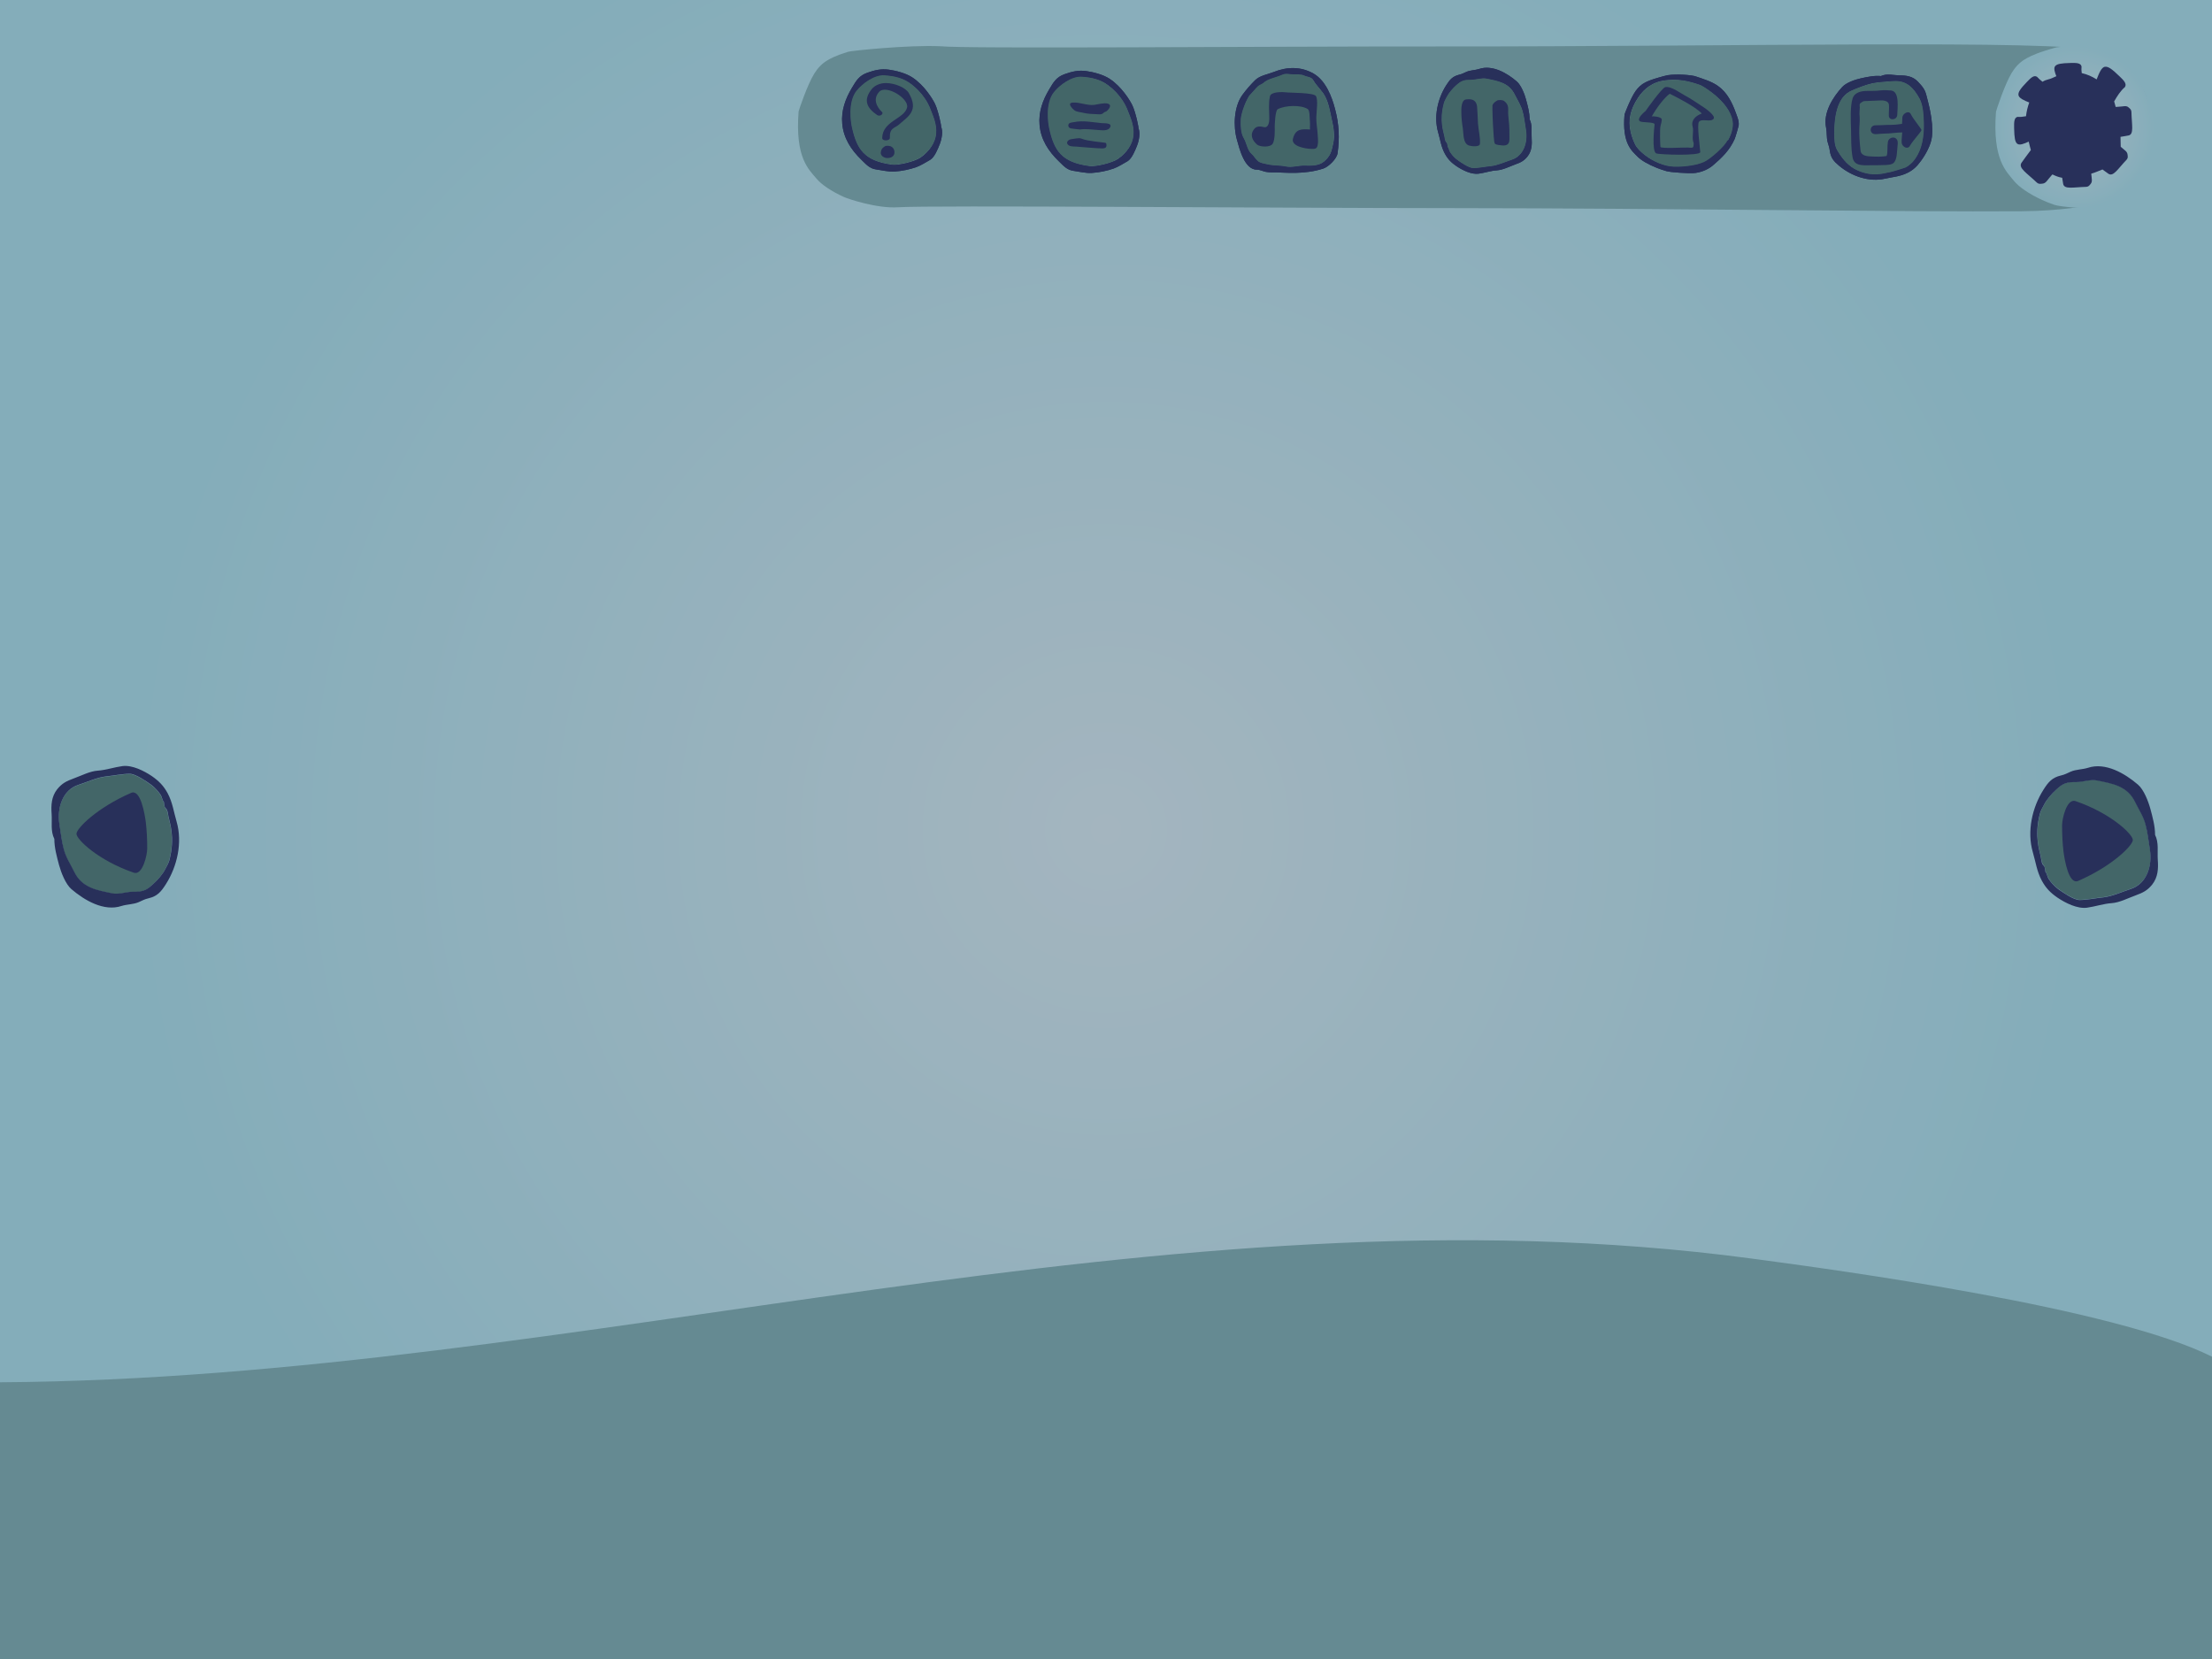 <?xml version="1.0" encoding="utf-8"?>
<!-- Generator: Adobe Illustrator 18.0.0, SVG Export Plug-In . SVG Version: 6.00 Build 0)  -->
<!DOCTYPE svg PUBLIC "-//W3C//DTD SVG 1.1//EN" "http://www.w3.org/Graphics/SVG/1.1/DTD/svg11.dtd">
<svg version="1.1" xmlns="http://www.w3.org/2000/svg" xmlns:xlink="http://www.w3.org/1999/xlink" x="0px" y="0px"
	 viewBox="0 0 2048 1536" enable-background="new 0 0 2048 1536" xml:space="preserve">
<g id="Layer_2">
	<radialGradient id="SVGID_1_" cx="1024" cy="768" r="905.097" gradientUnits="userSpaceOnUse">
		<stop  offset="0" style="stop-color:#A4B5BF"/>
		<stop  offset="1" style="stop-color:#84ADBA"/>
	</radialGradient>
	<rect fill="url(#SVGID_1_)" width="2048" height="1536"/>
</g>
<g id="Layer_4">
	<path fill="#658A92" d="M2048,1256.1c-90.5-45.4-343.2-79.8-426.6-90.9C1078.6,1092.7,537.5,1276.4,0,1279.8V1536h2048V1256.1z"/>
</g>
<g id="Layer_3">
</g>
<g id="Layer_1">
	<path fill="#658A92" d="M1990.1,100.4c-2.8-14.5-10.9-29.5-22.8-39.3c-8.4-6.9-19-11-28.4-14.1c-32.2-10.5-334.6-3.8-602.1-4
		c-176.7-0.1-443.1,2.3-466.3-0.2c-30.1-1.3-82.4,4.2-85.2,5.1c-12.3,3.8-17,6.6-19.3,8c-4.9,2.8-9.1,7.3-12.2,12.4
		c-6.4,10.4-14.3,33.9-14.4,34.9c-3.4,43.2,9.6,53.8,16.5,62.1c4.5,5.5,13.8,11.8,25.5,17.1c3.7,1.7,30.5,10.8,50.1,9.5
		c30.8-2,339.5,0.7,515.7,0.8c194.7,0.1,417.9,3.7,524.4,2.9c38-0.3,62.6-5.5,63.7-5.6c8.3-0.3,18.9-4.8,25.2-11
		c12.1-11.8,21.9-22.5,28.6-39.6C1990.1,136.8,1993.5,118.1,1990.1,100.4z"/>
	
		<radialGradient id="SVGID_2_" cx="1921.424" cy="115.989" r="73.47" gradientTransform="matrix(1 0 0 1.026 0 -1.113)" gradientUnits="userSpaceOnUse">
		<stop  offset="0" style="stop-color:#A4B5BF"/>
		<stop  offset="1" style="stop-color:#84ADBA"/>
	</radialGradient>
	<path fill="url(#SVGID_2_)" d="M1991.3,100.7c-4.4-14.4-10.9-30.3-22.8-40.3c-8.4-7.1-19.2-10.6-28.4-14.5
		c-5.9-2.5-25.3-3.9-36.4-2c-3.7,1-6.9,2-9.8,2.9c-12.3,3.9-17,6.8-19.3,8.2c-4.9,2.9-9.1,7.5-12.2,12.7
		c-6.4,10.7-14.3,34.8-14.4,35.8c-3.4,44.3,9.6,55.2,16.5,63.8c4.5,5.6,13.8,12.1,25.5,17.5c3.7,1.7,7.7,3.4,11.9,4.8
		c6.1,2.1,28.1,3.4,34.6,3.1c8.3-0.3,18.9-4.9,25.2-11.3c12.1-12.1,21.9-23.1,28.6-40.7c1-2.7,5.1-19.7,5.2-20.9
		C1995.7,113.1,1993,106.3,1991.3,100.7z"/>
	<g>
		<path fill="#436668" d="M1990.6,786.5c2.3,14.2-2.5,31.5-17.7,36.4c-8.1,2.6-17.2,6.9-25.7,7.8c-7.1,0.7-14.8,2.4-21.8,2.4
			c-5.3,0-15.5-7-19.7-10.1c-3.4-2.4-6.9-6.1-9.1-9.8c-0.8-1.3-1.9-5.9-2.7-6.1c-0.2,0-0.3-4.7-1.6-5.8c-1.9-1.5-2.2-5.3-2.6-7.5
			c-1.2-6.2-6.4-19.1-0.9-40.6c0.8-3,2.3-5.4,3.7-8.1c2.5-5,7.3-10.4,11.6-14.4c6.6-6,9.9-7,18.7-6.9c5.9,0,13-2.7,18.8-1.5
			c14.7,3,28.2,5.2,35.4,20c3.4,7,7.6,13.1,9.6,20.7C1988.6,770.9,1989.3,778.7,1990.6,786.5z"/>
		<path fill="#28305A" d="M1890.4,815.3c-4.6-8.6-5.6-17.1-8.3-26.3c-5.6-19.3-0.6-41.4,9.9-57.9c4.5-7.1,8-11.2,16.1-13.1
			c3.6-0.8,5.8-2.1,9.2-3.6c4.9-2.1,10.7-1.9,15.8-3.5c16.2-5.4,34.3,5.2,46.4,15.6c5.4,4.6,9.6,15.6,11.4,22.2
			c2.1,7.9,4.4,16,4.4,24.3c0,0,0,0,0,0h0c0,0,0,0,0,0c3.6,7.1,2,15.2,2.5,23c0.6,8.3,0.2,16.1-5.1,22.9c-4.5,5.6-8.6,7.6-15.4,10.1
			c-7,2.5-14.8,6.7-22.3,7.2c-7.4,0.5-15.3,3.2-22.7,4.2c-9.1,1.2-20-4.4-27.2-9.2C1898.4,826.6,1894.2,822.3,1890.4,815.3z
			 M1889.6,794c0.4,2.1,0.6,6,2.6,7.5c1.4,1,1.4,5.7,1.6,5.8c0.9,0.2,1.9,4.7,2.7,6.1c2.3,3.6,5.7,7.3,9.1,9.8
			c4.2,3,14.4,10.1,19.7,10.1c7,0,14.7-1.7,21.8-2.4c8.5-0.9,17.6-5.2,25.7-7.8c15.2-4.9,20-22.2,17.7-36.4
			c-1.3-7.8-2-15.7-4.1-23.4c-2-7.6-6.2-13.7-9.6-20.7c-7.2-14.9-20.7-17-35.4-20c-5.8-1.2-12.9,1.5-18.8,1.5
			c-8.9-0.1-12.2,0.9-18.7,6.9c-4.3,3.9-9.1,9.3-11.6,14.4c-1.4,2.7-2.9,5.1-3.7,8.1C1883.2,774.8,1888.5,787.7,1889.6,794z"/>
		<path fill-rule="evenodd" clip-rule="evenodd" fill="#28305A" d="M1974.7,777.7c0,5-18.9,24.1-50.6,37.9
			c-8.8,3.8-12.6-19.6-13.6-27.2c-0.9-7.7-1.3-15.1-1.3-24.3c0-6.1,4.3-25.1,12.4-22.4C1954.6,753,1974.7,772.5,1974.7,777.7z"/>
	</g>
	<g>
		<path fill="#436668" d="M54.9,763.2c-2.3-14.2,2.5-31.5,17.7-36.4c8.1-2.6,17.2-6.9,25.7-7.8c7.1-0.7,14.8-2.4,21.8-2.4
			c5.3,0,15.5,7,19.7,10.1c3.4,2.4,6.9,6.1,9.1,9.8c0.8,1.3,1.9,5.9,2.7,6.1c0.2,0,0.3,4.7,1.6,5.8c1.9,1.5,2.2,5.3,2.6,7.5
			c1.2,6.2,6.4,19.1,0.9,40.6c-0.8,3-2.3,5.4-3.7,8.1c-2.5,5-7.3,10.4-11.6,14.4c-6.6,6-9.9,7-18.7,6.9c-5.9,0-13,2.7-18.8,1.5
			c-14.7-3-28.2-5.2-35.4-20c-3.4-7-7.6-13.1-9.6-20.7C56.9,778.8,56.2,771,54.9,763.2z"/>
		<path fill="#28305A" d="M155.2,734.4c4.6,8.6,5.6,17.1,8.3,26.3c5.6,19.3,0.6,41.4-9.9,57.9c-4.5,7.1-8,11.2-16.1,13.1
			c-3.6,0.8-5.8,2.1-9.2,3.6c-4.9,2.1-10.7,1.9-15.8,3.5c-16.2,5.4-34.3-5.2-46.4-15.6c-5.4-4.6-9.6-15.6-11.4-22.2
			c-2.1-7.9-4.4-16-4.4-24.3c0,0,0,0,0,0h0c0,0,0,0,0,0c-3.6-7.1-2-15.2-2.5-23c-0.6-8.3-0.2-16.1,5.1-22.9
			c4.5-5.6,8.6-7.6,15.4-10.1c7-2.5,14.8-6.7,22.3-7.2c7.4-0.5,15.3-3.2,22.7-4.2c9.1-1.2,20,4.4,27.2,9.2
			C147.1,723.1,151.4,727.4,155.2,734.4z M155.9,755.7c-0.4-2.1-0.6-6-2.6-7.5c-1.4-1-1.4-5.7-1.6-5.8c-0.9-0.2-1.9-4.7-2.7-6.1
			c-2.3-3.6-5.7-7.3-9.1-9.8c-4.2-3-14.4-10.1-19.7-10.1c-7,0-14.7,1.7-21.8,2.4c-8.5,0.9-17.6,5.2-25.7,7.8
			c-15.2,4.9-20,22.2-17.7,36.4c1.3,7.8,2,15.7,4.1,23.4c2,7.6,6.2,13.7,9.6,20.7c7.2,14.9,20.7,17,35.4,20
			c5.8,1.2,12.9-1.5,18.8-1.5c8.9,0.1,12.2-0.9,18.7-6.9c4.3-3.9,9.1-9.3,11.6-14.4c1.4-2.7,2.9-5.1,3.7-8.1
			C162.3,774.8,157.1,761.9,155.9,755.7z"/>
		<path fill-rule="evenodd" clip-rule="evenodd" fill="#28305A" d="M70.8,772c0-5,18.9-24.1,50.6-37.9c8.8-3.8,12.6,19.6,13.6,27.2
			c0.9,7.7,1.3,15.1,1.3,24.3c0,6.1-4.3,25.1-12.4,22.4C91,796.7,70.8,777.2,70.8,772z"/>
	</g>
	<g>
		<path fill="#658A92" d="M1043.5,100.4c3.2,8.4,6.9,15.8,6,25c-0.7,7.9-5.9,15.9-14.6,21.8c-5.7,3.9-21,7.3-26.2,6.6
			c-26.3-3.4-32.8-14.5-37.4-34.2c-1.2-5.1-4.1-24,4.2-34.4c5.2-6.5,16.5-15.1,26.2-14.3c9.4,0.8,17.1,2.5,24.4,8
			C1037.5,87.4,1042.5,97.6,1043.5,100.4z"/>
		<path fill="#28305A" d="M1054,118.5c1.9,4.4,0.7,11.3-1.2,16.2c-1.7,4.3-4.8,12.2-8.9,14.6c-3.9,2.2-8.4,5.1-12.7,6.7
			c-6.2,2.2-13.6,3.7-20.1,4.1c-5.9,0.4-11.2-1.1-17.1-1.9c-6.3-0.8-9.5-4.9-13.8-9c-9.6-9.3-16.5-20-17.7-33.4
			c-1.1-12.1,2.9-23,9-33.2c4-6.7,6.6-11.2,14.1-13.9c6.8-2.4,12.7-3.9,20-2.9c6.8,0.9,15.7,3.3,21.5,7c11.3,7.3,19,20,21.3,24.7
			C1051.6,104.4,1054.5,118.7,1054,118.5z M1049.5,125.4c0.9-9.2-2.8-16.7-6-25c-1.1-2.7-6-13-17.2-21.4c-7.3-5.5-15.1-7.3-24.4-8
			c-9.7-0.8-21,7.8-26.2,14.3c-8.3,10.5-5.4,29.3-4.2,34.4c4.5,19.6,11.1,30.8,37.4,34.2c5.2,0.7,20.4-2.7,26.2-6.6
			C1043.7,141.3,1048.8,133.3,1049.5,125.4z"/>
		<path fill-rule="evenodd" clip-rule="evenodd" fill="#28305A" d="M1023.8,103.5c-0.7-0.4-2.7,1.6-3,1.7c-1.9,1.1-3.7,0.5-5.8,0.5
			c-3.3-0.1-8.1-0.3-11.3-1.1c-2.7-0.8-6.7-0.7-9.1-2.6c-1.7-1.4-6.9-6.5-1.6-7c6.6-0.6,13.4,2.9,20.1,2.1c3.2-0.4,9.1-2.1,12.4-1.2
			C1030.5,97.3,1025.9,102.1,1023.8,103.5C1023.4,103.3,1024.4,103.1,1023.8,103.5z"/>
		<path fill-rule="evenodd" clip-rule="evenodd" fill="#28305A" d="M991.5,118.9c-1.5-0.3-2.6-1.5-2.4-3c0.3-2.6,3.2-2.4,5.1-2.8
			c8.6-1.8,17.2,0.1,25.8,0.9c2,0.2,9.9-0.4,7.9,3.7c-2,4.1-8.3,2.8-12,2.6c-5.5-0.3-10.5-1.2-16-0.4
			C999.2,119.9,992.5,119.1,991.5,118.9z"/>
		<path fill-rule="evenodd" clip-rule="evenodd" fill="#28305A" d="M998.6,135.9c-2.4-0.4-6.8,0.1-8.9-1.2c-3.5-2.2-1.1-5.3,1.9-5.8
			c2.1-0.3,7.5-1.4,9.2-0.7c3.9,1.6,8.1,2.1,12.3,2.7c3.4,0.5,6.9,0.9,10.3,1.3c1.1,0.1,1.1,2.1,1,2.9c-0.2,2.1-2.3,2.3-4,2.3
			C1018.6,137.6,998.6,135.9,998.6,135.9C997.3,135.7,998.6,135.8,998.6,135.9z"/>
		<path fill="#436668" d="M1043.5,100.4c3.2,8.4,6.9,15.8,6,25c-0.7,7.9-5.9,15.9-14.6,21.8c-5.7,3.9-21,7.3-26.2,6.6
			c-26.3-3.4-32.8-14.5-37.4-34.2c-1.2-5.1-4.1-24,4.2-34.4c5.2-6.5,16.5-15.1,26.2-14.3c9.4,0.8,17.1,2.5,24.4,8
			C1037.5,87.4,1042.5,97.6,1043.5,100.4z"/>
		<path fill="#28305A" d="M1054,118.5c1.9,4.4,0.7,11.3-1.2,16.2c-1.7,4.3-4.8,12.2-8.9,14.6c-3.9,2.2-8.4,5.1-12.7,6.7
			c-6.2,2.2-13.6,3.7-20.1,4.1c-5.9,0.4-11.2-1.1-17.1-1.9c-6.3-0.8-9.5-4.9-13.8-9c-9.6-9.3-16.5-20-17.7-33.4
			c-1.1-12.1,2.9-23,9-33.2c4-6.7,6.6-11.2,14.1-13.9c6.8-2.4,12.7-3.9,20-2.9c6.8,0.9,15.7,3.3,21.5,7c11.3,7.3,19,20,21.3,24.7
			C1051.6,104.4,1054.5,118.7,1054,118.5z M1049.5,125.4c0.9-9.2-2.8-16.7-6-25c-1.1-2.7-6-13-17.2-21.4c-7.3-5.5-15.1-7.3-24.4-8
			c-9.7-0.8-21,7.8-26.2,14.3c-8.3,10.5-5.4,29.3-4.2,34.4c4.5,19.6,11.1,30.8,37.4,34.2c5.2,0.7,20.4-2.7,26.2-6.6
			C1043.7,141.3,1048.8,133.3,1049.5,125.4z"/>
		<path fill-rule="evenodd" clip-rule="evenodd" fill="#28305A" d="M1023.8,103.5c-0.7-0.4-2.7,1.6-3,1.7c-1.9,1.1-3.7,0.5-5.8,0.5
			c-3.3-0.1-8.1-0.3-11.3-1.1c-2.7-0.8-6.7-0.7-9.1-2.6c-1.7-1.4-6.9-6.5-1.6-7c6.6-0.6,13.4,2.9,20.1,2.1c3.2-0.4,9.1-2.1,12.4-1.2
			C1030.5,97.3,1025.9,102.1,1023.8,103.5C1023.4,103.3,1024.4,103.1,1023.8,103.5z"/>
		<path fill-rule="evenodd" clip-rule="evenodd" fill="#28305A" d="M991.5,118.9c-1.5-0.3-2.6-1.5-2.4-3c0.3-2.6,3.2-2.4,5.1-2.8
			c8.6-1.8,17.2,0.1,25.8,0.9c2,0.2,9.9-0.4,7.9,3.7c-2,4.1-8.3,2.8-12,2.6c-5.5-0.3-10.5-1.2-16-0.4
			C999.2,119.9,992.5,119.1,991.5,118.9z"/>
		<path fill-rule="evenodd" clip-rule="evenodd" fill="#28305A" d="M998.6,135.9c-2.4-0.4-6.8,0.1-8.9-1.2c-3.5-2.2-1.1-5.3,1.9-5.8
			c2.1-0.3,7.5-1.4,9.2-0.7c3.9,1.6,8.1,2.1,12.3,2.7c3.4,0.5,6.9,0.9,10.3,1.3c1.1,0.1,1.1,2.1,1,2.9c-0.2,2.1-2.3,2.3-4,2.3
			C1018.6,137.6,998.6,135.9,998.6,135.9C997.3,135.7,998.6,135.8,998.6,135.9z"/>
	</g>
	<g>
		<path fill="#658A92" d="M1413,120.7c1.7,10.6-1.9,23.6-13.3,27.3c-6.1,2-12.9,5.2-19.3,5.9c-5.3,0.5-11.1,1.8-16.4,1.8
			c-4,0-11.7-5.3-14.8-7.6c-2.6-1.8-5.2-4.6-6.8-7.3c-0.6-1-1.4-4.4-2.1-4.6c-0.2,0-0.2-3.5-1.2-4.3c-1.4-1.1-1.6-4-1.9-5.6
			c-0.9-4.7-4.8-14.3-0.7-30.5c0.6-2.2,1.7-4,2.7-6.1c1.9-3.8,5.5-7.8,8.7-10.8c4.9-4.5,7.4-5.3,14.1-5.2c4.4,0,9.8-2,14.1-1.1
			c11,2.2,21.1,3.9,26.5,15c2.5,5.2,5.7,9.8,7.2,15.5C1411.4,108.9,1412,114.8,1413,120.7z"/>
		<path fill="#28305A" d="M1337.7,142.2c-3.5-6.5-4.2-12.8-6.2-19.7c-4.2-14.5-0.4-31.1,7.4-43.4c3.4-5.4,6-8.4,12-9.9
			c2.7-0.6,4.3-1.6,6.9-2.7c3.7-1.6,8-1.4,11.8-2.7c12.2-4,25.8,3.9,34.8,11.7c4,3.5,7.2,11.7,8.5,16.7c1.6,5.9,3.3,12,3.3,18.2
			c0,0,0,0,0,0h0c0,0,0,0,0,0c2.7,5.3,1.5,11.4,1.9,17.2c0.4,6.2,0.2,12.1-3.8,17.2c-3.3,4.2-6.5,5.7-11.6,7.5
			c-5.2,1.9-11.1,5-16.7,5.4c-5.6,0.3-11.5,2.4-17,3.1c-6.8,0.9-15-3.3-20.4-6.9C1343.8,150.7,1340.6,147.5,1337.7,142.2z
			 M1337.2,126.3c0.3,1.6,0.5,4.5,1.9,5.6c1,0.8,1.1,4.3,1.2,4.3c0.7,0.2,1.4,3.6,2.1,4.6c1.7,2.7,4.3,5.5,6.8,7.3
			c3.1,2.3,10.8,7.6,14.8,7.6c5.3,0,11-1.3,16.4-1.8c6.4-0.7,13.2-3.9,19.3-5.9c11.4-3.7,15-16.7,13.3-27.3
			c-1-5.9-1.5-11.7-3.1-17.5c-1.5-5.7-4.6-10.3-7.2-15.5c-5.4-11.2-15.5-12.8-26.5-15c-4.3-0.9-9.7,1.1-14.1,1.1
			c-6.7,0-9.1,0.7-14.1,5.2c-3.2,2.9-6.8,7-8.7,10.8c-1,2-2.2,3.8-2.7,6.1C1332.4,111.9,1336.3,121.6,1337.2,126.3z"/>
		<path fill-rule="evenodd" clip-rule="evenodd" fill="#28305A" d="M1367.6,99c0.3,3,0.6,12,0.8,15.2c0.4,6.2,2.3,12.9,1.8,19
			c-0.3,3.2-8.2,2.2-10.2,1.5c-5.6-1.9-4.9-11.1-5.6-15.7c-0.8-4.7-1.3-9.6-1.4-14.4c-0.1-3.7-0.2-12.6,4.9-12.6
			C1358.6,92.1,1366.8,90.1,1367.6,99z"/>
		<path fill-rule="evenodd" clip-rule="evenodd" fill="#28305A" d="M1384.1,133.1c-1.1-1-1.4-12.5-1.6-14.3
			c-0.3-2.6-0.9-19.5-0.7-20.7c-0.2-1.4,1.6-3.5,4.3-5c1.4-0.8,5.3-0.6,6.5,0.4c5.4,4.1,3.2,7.8,3.9,13.9c0.6,5.4,1.1,11.1,1,16.5
			c-0.1,5.7,1.2,10.8-5.8,10.8C1390.2,134.6,1385.4,134.3,1384.1,133.1z"/>
		<path fill="#436668" d="M1413,120.7c1.7,10.6-1.9,23.6-13.3,27.3c-6.1,2-12.9,5.2-19.3,5.9c-5.3,0.5-11.1,1.8-16.4,1.8
			c-4,0-11.7-5.3-14.8-7.6c-2.6-1.8-5.2-4.6-6.8-7.3c-0.6-1-1.4-4.4-2.1-4.6c-0.2,0-0.2-3.5-1.2-4.3c-1.4-1.1-1.6-4-1.9-5.6
			c-0.9-4.7-4.8-14.3-0.7-30.5c0.6-2.2,1.7-4,2.7-6.1c1.9-3.8,5.5-7.8,8.7-10.8c4.9-4.5,7.4-5.3,14.1-5.2c4.4,0,9.8-2,14.1-1.1
			c11,2.2,21.1,3.9,26.5,15c2.5,5.2,5.7,9.8,7.2,15.5C1411.4,108.9,1412,114.8,1413,120.7z"/>
		<path fill="#28305A" d="M1337.7,142.2c-3.5-6.5-4.2-12.8-6.2-19.7c-4.2-14.5-0.4-31.1,7.4-43.4c3.4-5.4,6-8.4,12-9.9
			c2.7-0.6,4.3-1.6,6.9-2.7c3.7-1.6,8-1.4,11.8-2.7c12.2-4,25.8,3.9,34.8,11.7c4,3.5,7.2,11.7,8.5,16.7c1.6,5.9,3.3,12,3.3,18.2
			c0,0,0,0,0,0h0c0,0,0,0,0,0c2.7,5.3,1.5,11.4,1.9,17.2c0.4,6.2,0.2,12.1-3.8,17.2c-3.3,4.2-6.5,5.7-11.6,7.5
			c-5.2,1.9-11.1,5-16.7,5.4c-5.6,0.3-11.5,2.4-17,3.1c-6.8,0.9-15-3.3-20.4-6.9C1343.8,150.7,1340.6,147.5,1337.7,142.2z
			 M1337.2,126.3c0.3,1.6,0.5,4.5,1.9,5.6c1,0.8,1.1,4.3,1.2,4.3c0.7,0.2,1.4,3.6,2.1,4.6c1.7,2.7,4.3,5.5,6.8,7.3
			c3.1,2.3,10.8,7.6,14.8,7.6c5.3,0,11-1.3,16.4-1.8c6.4-0.7,13.2-3.9,19.3-5.9c11.4-3.7,15-16.7,13.3-27.3
			c-1-5.9-1.5-11.7-3.1-17.5c-1.5-5.7-4.6-10.3-7.2-15.5c-5.4-11.2-15.5-12.8-26.5-15c-4.3-0.9-9.7,1.1-14.1,1.1
			c-6.7,0-9.1,0.7-14.1,5.2c-3.2,2.9-6.8,7-8.7,10.8c-1,2-2.2,3.8-2.7,6.1C1332.4,111.9,1336.3,121.6,1337.2,126.3z"/>
		<path fill-rule="evenodd" clip-rule="evenodd" fill="#28305A" d="M1367.6,99c0.3,3,0.6,12,0.8,15.2c0.4,6.2,2.3,12.9,1.8,19
			c-0.3,3.2-8.2,2.2-10.2,1.5c-5.6-1.9-4.9-11.1-5.6-15.7c-0.8-4.7-1.3-9.6-1.4-14.4c-0.1-3.7-0.2-12.6,4.9-12.6
			C1358.6,92.1,1366.8,90.1,1367.6,99z"/>
		<path fill-rule="evenodd" clip-rule="evenodd" fill="#28305A" d="M1384.1,133.1c-1.1-1-1.4-12.5-1.6-14.3
			c-0.3-2.6-0.9-19.5-0.7-20.7c-0.2-1.4,1.6-3.5,4.3-5c1.4-0.8,5.3-0.6,6.5,0.4c5.4,4.1,3.2,7.8,3.9,13.9c0.6,5.4,1.1,11.1,1,16.5
			c-0.1,5.7,1.2,10.8-5.8,10.8C1390.2,134.6,1385.4,134.3,1384.1,133.1z"/>
	</g>
	<g>
		<path fill="#658A92" d="M1233.1,110.6c1.7,7.2,2.9,15,1.3,22.4c-1.7,7.6-2.4,11.3-8.5,16.6c-4.8,4.2-12.2,4-18,3.8
			c-5.4-0.1-11.9,2-17.1,0.9c-5.9-1.3-11.5-0.7-17.5-2.1c-3.1-0.7-6.4-0.9-8.9-3.1c-2.2-1.9-3.5-4.6-5.7-6.4
			c-4.1-3.5-4.6-10.1-7.5-15c-2.6-4.4-2.8-12.2-2.6-17.1c0.2-4.3,3-14.3,7.9-22.2c-0.6,1.1,6.4-7.3,8-8.8c1.5-1.3,3.7-1.8,4.8-2.9
			c4.4-4,12-5.1,17.7-7.7c3.3-1.5,6.6-0.4,10.1-0.3c3.4,0.1,7.1-0.5,10.3,1.1c2.8,1.3,6.6,1,8.5,4.4c3,5.2,7.8,9.2,10.7,14.5
			C1230.4,95.7,1231.4,103.1,1233.1,110.6z"/>
		<path fill="#28305A" d="M1236.2,101.4c3.6,13.7,4.2,26.6,2.2,40.5c-0.8,5.3-8.5,12.7-13.3,14.2c-17.5,5.7-35.6,3.6-43.2,3.5
			c-3.4,0-6.6,0.1-10-0.5c-2.2-0.4-5.9-2.1-7.9-2c-11.8,0.4-16.5-19.7-18.8-27.8c-3.5-12.5-2.8-30.5,5-41.3
			c3.8-5.2,7.3-9.2,11.8-13.7c4.6-4.5,11.4-5.3,17.2-7.6c12.3-5,25.3-5.3,37.1,1.5C1227.4,74.7,1233.1,89.3,1236.2,101.4z
			 M1156.6,88.4c-4.9,7.9-7.7,18-7.9,22.2c-0.3,5,0,12.8,2.6,17.1c2.9,4.9,3.4,11.5,7.5,15c2.2,1.9,3.5,4.5,5.7,6.4
			c2.5,2.2,5.8,2.3,8.9,3.1c6,1.4,11.6,0.8,17.5,2.1c5.2,1.1,11.7-1.1,17.1-0.9c5.8,0.2,13.2,0.4,18-3.8c6.1-5.3,6.8-9,8.5-16.6
			c1.7-7.4,0.4-15.2-1.3-22.4c-1.7-7.5-2.7-14.9-6.4-21.8c-2.9-5.3-7.7-9.3-10.7-14.5c-1.9-3.4-5.7-3.1-8.5-4.4
			c-3.2-1.5-6.8-1-10.3-1.1c-3.5-0.1-6.8-1.2-10.1,0.3c-5.7,2.6-13.3,3.6-17.7,7.7c-1.2,1.1-3.4,1.6-4.8,2.9
			C1163,81.1,1156,89.5,1156.6,88.4z"/>
		<path fill-rule="evenodd" clip-rule="evenodd" fill="#28305A" d="M1212.8,112.4c-0.4-4.9-0.1-10.2-2.1-11.5
			c-6.6-4-20.8-3.4-27.7,0.2c-2.4,1.2-2.8,15-2.8,16.3c0.1,2.8,0.3,11.6-1.7,15.4c-2.2,4.1-12.2,3.2-14.6,1.1
			c-4.7-4.1-7-9.4-2.4-14.8c2.1-2.5,5.7-2.2,8.8-1.4c4,0.9,4.9-4.6,4.9-7.6c0-7.1-0.9-14.1,0.6-21c1-4.4,12.2-4,14.9-3.6
			c3,0.5,26.1,0.1,27.8,3.6c1.9,3.8,0.4,14,0.2,19.6c-0.1,5.6,1.1,11,1.3,16.3c0.2,3.6,0.6,5.9,0,9.2c-0.6,3.5-2.2,3.9-6.9,3.6
			c-4.4-0.2-17.9-2.3-16-9.4c2.4-9.2,7.8-9,15.8-8.5C1212.6,117.9,1213.1,115.8,1212.8,112.4z"/>
		<path fill="#436668" d="M1233.1,110.6c1.7,7.2,2.9,15,1.3,22.4c-1.7,7.6-2.4,11.3-8.5,16.6c-4.8,4.2-12.2,4-18,3.8
			c-5.4-0.1-11.9,2-17.1,0.9c-5.9-1.3-11.5-0.7-17.5-2.1c-3.1-0.7-6.4-0.9-8.9-3.1c-2.2-1.9-3.5-4.6-5.7-6.4
			c-4.1-3.5-4.6-10.1-7.5-15c-2.6-4.4-2.8-12.2-2.6-17.1c0.2-4.3,3-14.3,7.9-22.2c-0.6,1.1,6.4-7.3,8-8.8c1.5-1.3,3.7-1.8,4.8-2.9
			c4.4-4,12-5.1,17.7-7.7c3.3-1.5,6.6-0.4,10.1-0.3c3.4,0.1,7.1-0.5,10.3,1.1c2.8,1.3,6.6,1,8.5,4.4c3,5.2,7.8,9.2,10.7,14.5
			C1230.4,95.7,1231.4,103.1,1233.1,110.6z"/>
		<path fill="#28305A" d="M1236.2,101.4c3.6,13.7,4.2,26.6,2.2,40.5c-0.8,5.3-8.5,12.7-13.3,14.2c-17.5,5.7-35.6,3.6-43.2,3.5
			c-3.4,0-6.6,0.1-10-0.5c-2.2-0.4-5.9-2.1-7.9-2c-11.8,0.4-16.5-19.7-18.8-27.8c-3.5-12.5-2.8-30.5,5-41.3
			c3.8-5.2,7.3-9.2,11.8-13.7c4.6-4.5,11.4-5.3,17.2-7.6c12.3-5,25.3-5.3,37.1,1.5C1227.4,74.7,1233.1,89.3,1236.2,101.4z
			 M1156.6,88.4c-4.9,7.9-7.7,18-7.9,22.2c-0.3,5,0,12.8,2.6,17.1c2.9,4.9,3.4,11.5,7.5,15c2.2,1.9,3.5,4.5,5.7,6.4
			c2.5,2.2,5.8,2.3,8.9,3.1c6,1.4,11.6,0.8,17.5,2.1c5.2,1.1,11.7-1.1,17.1-0.9c5.8,0.2,13.2,0.4,18-3.8c6.1-5.3,6.8-9,8.5-16.6
			c1.7-7.4,0.4-15.2-1.3-22.4c-1.7-7.5-2.7-14.9-6.4-21.8c-2.9-5.3-7.7-9.3-10.7-14.5c-1.9-3.4-5.7-3.1-8.5-4.4
			c-3.2-1.5-6.8-1-10.3-1.1c-3.5-0.1-6.8-1.2-10.1,0.3c-5.7,2.6-13.3,3.6-17.7,7.7c-1.2,1.1-3.4,1.6-4.8,2.9
			C1163,81.1,1156,89.5,1156.6,88.4z"/>
		<path fill-rule="evenodd" clip-rule="evenodd" fill="#28305A" d="M1212.8,112.4c-0.4-4.9-0.1-10.2-2.1-11.5
			c-6.6-4-20.8-3.4-27.7,0.2c-2.4,1.2-2.8,15-2.8,16.3c0.1,2.8,0.3,11.6-1.7,15.4c-2.2,4.1-12.2,3.2-14.6,1.1
			c-4.7-4.1-7-9.4-2.4-14.8c2.1-2.5,5.7-2.2,8.8-1.4c4,0.9,4.9-4.6,4.9-7.6c0-7.1-0.9-14.1,0.6-21c1-4.4,12.2-4,14.9-3.6
			c3,0.5,26.1,0.1,27.8,3.6c1.9,3.8,0.4,14,0.2,19.6c-0.1,5.6,1.1,11,1.3,16.3c0.2,3.6,0.6,5.9,0,9.2c-0.6,3.5-2.2,3.9-6.9,3.6
			c-4.4-0.2-17.9-2.3-16-9.4c2.4-9.2,7.8-9,15.8-8.5C1212.6,117.9,1213.1,115.8,1212.8,112.4z"/>
	</g>
	<g>
		<path fill="#658A92" d="M1599.9,130.1C1599.9,130.1,1599.9,130.2,1599.9,130.1C1599.9,130.2,1599.9,130.2,1599.9,130.1
			C1599.9,130.2,1599.9,130.2,1599.9,130.1c0,0.1,0,0.1,0,0.1c0,0,0,0,0,0c-2.2,5.2-15.9,17.2-21.8,19.9c-9,4.1-23.3,4.6-27.9,4.4
			c-5.1-0.2-9.9-1.5-14.3-3.3c-9.7-3.9-17.3-10.5-20.7-15.2c-2.2-3.1-4.4-9.6-5.3-13.3c-2.8-11.8-0.1-21.7,6.6-31.9
			c3.4-5.3,9.9-13.1,21.6-15.8c0.4-0.1,0.8-0.2,1.2-0.2c14.2-2.7,25.9,0.7,35.1,3.9c2.3,0.8,27,15.3,30,33.2
			C1605.4,118.2,1602.5,125.8,1599.9,130.1z M1600,130C1600,129.9,1600,129.8,1600,130L1600,130z"/>
		<path fill="#28305A" d="M1607,104.1c-3.2-8.8-7.8-18.5-16.4-24.5c-6-4.3-13.8-6.5-20.4-8.8c-4.2-1.5-18.1-2.4-26.1-1.2
			c-2.7,0.6-5,1.2-7,1.8c-8.8,2.4-12.2,4.1-13.9,5c-3.5,1.7-6.5,4.6-8.8,7.8c-4.6,6.5-10.2,21.2-10.3,21.8
			c-2.4,27,6.9,33.7,11.8,38.8c3.2,3.4,9.9,7.4,18.3,10.7c2.7,1.1,5.5,2,8.5,2.9c4.4,1.3,20.1,2.1,24.8,1.9c6-0.2,13.5-3,18.1-6.9
			c8.7-7.4,15.7-14.1,20.5-24.8c0.7-1.6,3.7-12,3.7-12.7C1610.2,111.7,1608.2,107.5,1607,104.1z M1599.9,130.1c0,0-0.5,0-0.5,0
			c0,0-0.5,0-0.5,0s0,0,0,0c0,0,0,0,0,0c0,0,0,0,0,0c0,0,0.4,0,0.4,0c-2.2,5.2-15.6,17.2-21.6,19.9c-9,4.1-23.2,4.6-27.8,4.4
			c-5.1-0.2-9.8-1.5-14.2-3.3c-9.7-3.9-17.3-10.5-20.7-15.2c-2.2-3.1-4.4-9.6-5.3-13.3c-2.8-11.8-0.1-21.7,6.6-31.9
			c3.4-5.3,9.9-13.1,21.6-15.8c0.4-0.1,0.8-0.2,1.2-0.2c14.2-2.7,25.9,0.7,35.1,3.9c2.3,0.8,27,15.3,30,33.2
			C1605.4,118.2,1602.5,125.8,1599.9,130.1z"/>
		<path fill-rule="evenodd" clip-rule="evenodd" fill="#28305A" d="M1531.9,115.3c0.4-2.7-11.9-1.5-13.7-3.1
			c-2.9-2.5,3.5-7.8,5.5-9.6c-0.1,0,14.9-21.2,18.1-21.9c5.3-1.3,15,6.2,18.7,8c4.1,2,12.6,7.9,16.8,10.6c1.9,1.2,11.2,7.8,9.3,10.6
			c-2.6,3.7-10.9-0.6-13.6,2.9c-2,2.5,0.9,23.2,1.2,28c0.2,3.7-38.4,2.4-40.8,1.2C1529.1,140.1,1531.7,117.3,1531.9,115.3z
			 M1562.5,136.6c5.1,0.3,5.6,0.9,5.6-4.2c-2-4.2,0.3-10.8-1-15.3c-1.6-6,3.1-10,8.5-12c-5.8-6.4-24.7-15.9-29.7-18.3
			c-4.9,3.7-11.5,12-16.6,21c2-0.4,7.9,0.4,9.1,2.2c0.6,0.9-0.7,5.5-1,6.6c-0.8,3.4-0.3,17.3-0.1,19.4
			C1537.5,137.8,1560,136.4,1562.5,136.6z"/>
		<path fill="#436668" d="M1599.9,130.1C1599.9,130.1,1599.9,130.2,1599.9,130.1C1599.9,130.2,1599.9,130.2,1599.9,130.1
			C1599.9,130.2,1599.9,130.2,1599.9,130.1c0,0.1,0,0.1,0,0.1c0,0,0,0,0,0c-2.2,5.2-15.9,17.2-21.8,19.9c-9,4.1-23.3,4.6-27.9,4.4
			c-5.1-0.2-9.9-1.5-14.3-3.3c-9.7-3.9-17.3-10.5-20.7-15.2c-2.2-3.1-4.4-9.6-5.3-13.3c-2.8-11.8-0.1-21.7,6.6-31.9
			c3.4-5.3,9.9-13.1,21.6-15.8c0.4-0.1,0.8-0.2,1.2-0.2c14.2-2.7,25.9,0.7,35.1,3.9c2.3,0.8,27,15.3,30,33.2
			C1605.4,118.2,1602.5,125.8,1599.9,130.1z M1600,130C1600,129.9,1600,129.8,1600,130L1600,130z"/>
		<path fill="#28305A" d="M1607,104.1c-3.2-8.8-7.8-18.5-16.4-24.5c-6-4.3-13.8-6.5-20.4-8.8c-4.2-1.5-18.1-2.4-26.1-1.2
			c-2.7,0.6-5,1.2-7,1.8c-8.8,2.4-12.2,4.1-13.9,5c-3.5,1.7-6.5,4.6-8.8,7.8c-4.6,6.5-10.2,21.2-10.3,21.8
			c-2.4,27,6.9,33.7,11.8,38.8c3.2,3.4,9.9,7.4,18.3,10.7c2.7,1.1,5.5,2,8.5,2.9c4.4,1.3,20.1,2.1,24.8,1.9c6-0.2,13.5-3,18.1-6.9
			c8.7-7.4,15.7-14.1,20.5-24.8c0.7-1.6,3.7-12,3.7-12.7C1610.2,111.7,1608.2,107.5,1607,104.1z M1599.9,130.1c0,0-0.5,0-0.5,0
			c0,0-0.5,0-0.5,0s0,0,0,0c0,0,0,0,0,0c0,0,0,0,0,0c0,0,0.4,0,0.4,0c-2.2,5.2-15.6,17.2-21.6,19.9c-9,4.1-23.2,4.6-27.8,4.4
			c-5.1-0.2-9.8-1.5-14.2-3.3c-9.7-3.9-17.3-10.5-20.7-15.2c-2.2-3.1-4.4-9.6-5.3-13.3c-2.8-11.8-0.1-21.7,6.6-31.9
			c3.4-5.3,9.9-13.1,21.6-15.8c0.4-0.1,0.8-0.2,1.2-0.2c14.2-2.7,25.9,0.7,35.1,3.9c2.3,0.8,27,15.3,30,33.2
			C1605.4,118.2,1602.5,125.8,1599.9,130.1z"/>
		<path fill-rule="evenodd" clip-rule="evenodd" fill="#28305A" d="M1531.9,115.3c0.4-2.7-11.9-1.5-13.7-3.1
			c-2.9-2.5,3.5-7.8,5.5-9.6c-0.1,0,14.9-21.2,18.1-21.9c5.3-1.3,15,6.2,18.7,8c4.1,2,12.6,7.9,16.8,10.6c1.9,1.2,11.2,7.8,9.3,10.6
			c-2.6,3.7-10.9-0.6-13.6,2.9c-2,2.5,0.9,23.2,1.2,28c0.2,3.7-38.4,2.4-40.8,1.2C1529.1,140.1,1531.7,117.3,1531.9,115.3z
			 M1562.5,136.6c5.1,0.3,5.6,0.9,5.6-4.2c-2-4.2,0.3-10.8-1-15.3c-1.6-6,3.1-10,8.5-12c-5.8-6.4-24.7-15.9-29.7-18.3
			c-4.9,3.7-11.5,12-16.6,21c2-0.4,7.9,0.4,9.1,2.2c0.6,0.9-0.7,5.5-1,6.6c-0.8,3.4-0.3,17.3-0.1,19.4
			C1537.5,137.8,1560,136.4,1562.5,136.6z"/>
	</g>
	<g>
		<path fill="#658A92" d="M860.8,99c3.2,8.4,6.9,15.8,6,25c-0.7,7.9-5.9,15.9-14.6,21.8c-5.7,3.9-21,7.3-26.2,6.6
			c-26.3-3.4-32.8-14.5-37.4-34.2c-1.2-5.1-4.1-24,4.2-34.4c5.2-6.5,16.5-15.1,26.2-14.3c9.4,0.8,17.1,2.5,24.4,8
			C854.8,86,859.7,96.3,860.8,99z"/>
		<path fill="#28305A" d="M871.3,117.2c1.9,4.4,0.7,11.3-1.2,16.2c-1.7,4.3-4.8,12.2-8.9,14.6c-3.9,2.2-8.4,5.1-12.7,6.7
			c-6.2,2.2-13.6,3.7-20.1,4.1c-5.9,0.4-11.2-1.1-17.1-1.9c-6.3-0.8-9.5-4.9-13.8-9c-9.6-9.3-16.5-20-17.7-33.4
			c-1.1-12.1,2.9-23,9-33.2c4-6.7,6.6-11.2,14.1-13.9c6.8-2.4,12.7-3.9,20-2.9c6.8,0.9,15.7,3.3,21.5,7c11.3,7.3,19,20,21.3,24.7
			C868.9,103.1,871.8,117.4,871.3,117.2z M866.8,124.1c0.9-9.2-2.8-16.7-6-25c-1.1-2.7-6-13-17.2-21.4c-7.3-5.5-15.1-7.3-24.4-8
			c-9.7-0.8-21,7.8-26.2,14.3c-8.3,10.5-5.4,29.3-4.2,34.4c4.5,19.6,11.1,30.8,37.4,34.2c5.2,0.7,20.4-2.7,26.2-6.6
			C860.9,140,866,132,866.8,124.1z"/>
		<path fill="#28305A" d="M813.9,85.1c6.5-7.2,28,6.2,25.9,14.5c-2.6,10.5-22.7,12.4-23,28.1c-0.1,3.3,7.3,2.8,7.1-0.1
			c-0.4-9.4,4.4-8.8,8.2-12.1c8.9-7.8,18.8-13,9.3-29.4c-2.7-4.7-12.5-9.2-21.2-9.2c-5.5,0-10.5,2.3-13.1,5.6c-8.5,10.6-4,17.8,5,24
			c2.8,1.9,6.8-1.4,4-3.3C816.1,103.1,805.9,94,813.9,85.1z"/>
		<path fill="#28305A" d="M824.8,135.5c-1.2-0.4-3.9-1-5.6,0c-2.6,1.6-3.3,2.9-3.7,5.5c-0.4,2.8,2.3,5,5.5,5.3
			c3.5,0.3,6.7-1.4,7.1-4.4C828.5,138.2,826.4,136.2,824.8,135.5z M821.1,141.7C821.1,141.7,821.1,141.7,821.1,141.7
			C821.1,141.7,821.1,141.7,821.1,141.7C821.1,141.7,821.1,141.7,821.1,141.7z"/>
		<path fill="#436668" d="M860.8,99c3.2,8.4,6.9,15.8,6,25c-0.7,7.9-5.9,15.9-14.6,21.8c-5.7,3.9-21,7.3-26.2,6.6
			c-26.3-3.4-32.8-14.5-37.4-34.2c-1.2-5.1-4.1-24,4.2-34.4c5.2-6.5,16.5-15.1,26.2-14.3c9.4,0.8,17.1,2.5,24.4,8
			C854.8,86,859.7,96.3,860.8,99z"/>
		<path fill="#28305A" d="M871.3,117.2c1.9,4.4,0.7,11.3-1.2,16.2c-1.7,4.3-4.8,12.2-8.9,14.6c-3.9,2.2-8.4,5.1-12.7,6.7
			c-6.2,2.2-13.6,3.7-20.1,4.1c-5.9,0.4-11.2-1.1-17.1-1.9c-6.3-0.8-9.5-4.9-13.8-9c-9.6-9.3-16.5-20-17.7-33.4
			c-1.1-12.1,2.9-23,9-33.2c4-6.7,6.6-11.2,14.1-13.9c6.8-2.4,12.7-3.9,20-2.9c6.8,0.9,15.7,3.3,21.5,7c11.3,7.3,19,20,21.3,24.7
			C868.9,103.1,871.8,117.4,871.3,117.2z M866.8,124.1c0.9-9.2-2.8-16.7-6-25c-1.1-2.7-6-13-17.2-21.4c-7.3-5.5-15.1-7.3-24.4-8
			c-9.7-0.8-21,7.8-26.2,14.3c-8.3,10.5-5.4,29.3-4.2,34.4c4.5,19.6,11.1,30.8,37.4,34.2c5.2,0.7,20.4-2.7,26.2-6.6
			C860.9,140,866,132,866.8,124.1z"/>
		<path fill="#28305A" d="M813.9,85.1c6.5-7.2,28,6.2,25.9,14.5c-2.6,10.5-22.7,12.4-23,28.1c-0.1,3.3,7.3,2.8,7.1-0.1
			c-0.4-9.4,4.4-8.8,8.2-12.1c8.9-7.8,18.8-13,9.3-29.4c-2.7-4.7-12.5-9.2-21.2-9.2c-5.5,0-10.5,2.3-13.1,5.6c-8.5,10.6-4,17.8,5,24
			c2.8,1.9,6.8-1.4,4-3.3C816.1,103.1,805.9,94,813.9,85.1z"/>
		<path fill="#28305A" d="M824.8,135.5c-1.2-0.4-3.9-1-5.6,0c-2.6,1.6-3.3,2.9-3.7,5.5c-0.4,2.8,2.3,5,5.5,5.3
			c3.5,0.3,6.7-1.4,7.1-4.4C828.5,138.2,826.4,136.2,824.8,135.5z M821.1,141.7C821.1,141.7,821.1,141.7,821.1,141.7
			C821.1,141.7,821.1,141.7,821.1,141.7C821.1,141.7,821.1,141.7,821.1,141.7z"/>
	</g>
	<g>
		<path fill="#658A92" d="M1698.3,128c-0.9-24.2,4.3-39.2,15.9-44.2c5.5-2.4,13.7-5.5,19.5-6.7c5.9-1.2,11.8-1.4,17.8-1.9
			c10.7-1,18.2,2,25.9,16.1c3.4,6.2,3.9,15.7,4,22.8c0.4,19.6-4.7,28.5-8.7,34c-2,2.7-5.1,5.3-7.9,7c-1.1,0.6-13.3,4.4-14.9,4.5
			c-4.7,0.6-15.2,5.1-30.4-1.8c-8-3.7-13.1-10.3-15.7-14.1C1699.7,137.7,1698.6,135.4,1698.3,128z"/>
		<path fill="#28305A" d="M1690.7,118.2c-2.9-13.8,6.3-28.2,14.9-37.6c3.8-4.2,12.3-7,17.4-8.1c6.1-1.3,12.3-2.7,18.5-2.1
			c0,0,0,0,0,0v0c0,0,0,0,0,0c5.6-2.6,11.5-0.7,17.3-0.6c6.2,0,12.1,0.8,16.8,5.7c3.9,4.1,6.7,7.2,8,12.9c1.4,6,6.7,22.6,5.1,38.2
			c-0.8,7.6-6,16.7-10.2,22.4c-3.8,5.2-7.2,8.5-12.8,11.2c-6.8,3.3-13.2,3.6-20.3,5.2c-14.8,3.4-31-2.2-42.6-11.9
			c-5-4.2-7.8-7.3-8.7-14.2c-0.4-3-1.2-5-2-7.9C1691,127.3,1691.6,122.5,1690.7,118.2z M1714.2,83.8c-11.6,5-16.8,20-15.9,44.2
			c0.3,7.4,1.4,9.7,5.4,15.6c2.6,3.8,7.7,10.5,15.7,14.1c15.3,6.9,25.7,2.4,30.4,1.8c1.6-0.2,13.9-4,14.9-4.5c2.9-1.7,5.9-4.2,7.9-7
			c4-5.5,9.1-14.5,8.7-34c-0.2-7.1-0.6-16.6-4-22.8c-7.7-14-15.2-17-25.9-16.1c-6,0.6-11.8,0.7-17.8,1.9
			C1727.9,78.2,1719.6,81.4,1714.2,83.8z"/>
		<path fill="#28305A" d="M1713.8,119.9c0.2,8.6-0.1,17.1,1.4,25.7c1.4,8.1,9,7.5,16.1,7.4c13.3-0.1,19.2,0.1,21.6-1.9
			c3.9-3.1,3.3-11.4,4.1-17.5c1-8.4-8.4-7.6-9.1-2c-0.3,2.2-0.4,4.4-0.4,6.7c0,0.5,0,6-1.1,6.2c-4.2,0.7-8.9,0.6-13.1,0.4
			c-4.4-0.2-10.1-0.4-10.7-5.5c-0.7-6.4-1.5-14.9-1.1-21.3c0.3-4.8,0.6-7.7,0.1-12.5c-0.1-1.4,0.3-4.7,0.3-6.1
			c-0.1-1.2-0.5-3.2,0.6-4c1-0.6,2.5-2,3.7-1.9c0.1,0,9.2-0.3,14.7-0.6c3-0.2,7.7,0.4,8,4c0.3,3.8-0.2,6.3-0.1,10.1
			c0.2,5.1,7.8,4,7.8-0.9c0.1-5.4,2.5-21.6-5.7-22.4c-3.4-0.3-6.4-0.5-9.8-0.1c-4.7,0.7-9.3,0.3-13.9,0.5
			c-6.2,0.3-10.6,2.6-11.9,6.8C1712.8,98.6,1713.6,112.3,1713.8,119.9z"/>
		<path fill="#28305A" d="M1736.3,124.2c2.6,0,5.3-0.5,7.8-0.5c5.5,0.1,11.6-1.1,17.1-1.1c-0.1,2.4-0.8,7.4-0.5,9.8
			c0.4,3.3,5.4,6.5,7.6,2.6c2.9-5.1,10.9-13.4,10.7-14.6c-0.2-1.4-7.5-9.9-9.9-14.8c-1.9-3.8-7.6-0.4-7.8,3.2
			c-0.1,2.1-0.1,3.9-0.3,5.9c-1.3,0-4.7,0.9-9.9,0.9c-6.9,0-7.7,0.4-14.6,0.4C1730.7,116,1730.4,124.1,1736.3,124.2z"/>
		<path fill="#436668" d="M1698.3,128c-0.9-24.2,4.3-39.2,15.9-44.2c5.5-2.4,13.7-5.5,19.5-6.7c5.9-1.2,11.8-1.4,17.8-1.9
			c10.7-1,18.2,2,25.9,16.1c3.4,6.2,3.9,15.7,4,22.8c0.4,19.6-4.7,28.5-8.7,34c-2,2.7-5.1,5.3-7.9,7c-1.1,0.6-13.3,4.4-14.9,4.5
			c-4.7,0.6-15.2,5.1-30.4-1.8c-8-3.7-13.1-10.3-15.7-14.1C1699.7,137.7,1698.6,135.4,1698.3,128z"/>
		<path fill="#28305A" d="M1690.7,118.2c-2.9-13.8,6.3-28.2,14.9-37.6c3.8-4.2,12.3-7,17.4-8.1c6.1-1.3,12.3-2.7,18.5-2.1
			c0,0,0,0,0,0v0c0,0,0,0,0,0c5.6-2.6,11.5-0.7,17.3-0.6c6.2,0,12.1,0.8,16.8,5.7c3.9,4.1,6.7,7.2,8,12.9c1.4,6,6.7,22.6,5.1,38.2
			c-0.8,7.6-6,16.7-10.2,22.4c-3.8,5.2-7.2,8.5-12.8,11.2c-6.8,3.3-13.2,3.6-20.3,5.2c-14.8,3.4-31-2.2-42.6-11.9
			c-5-4.2-7.8-7.3-8.7-14.2c-0.4-3-1.2-5-2-7.9C1691,127.3,1691.6,122.5,1690.7,118.2z M1714.2,83.8c-11.6,5-16.8,20-15.9,44.2
			c0.3,7.4,1.4,9.7,5.4,15.6c2.6,3.8,7.7,10.5,15.7,14.1c15.3,6.9,25.7,2.4,30.4,1.8c1.6-0.2,13.9-4,14.9-4.5c2.9-1.7,5.9-4.2,7.9-7
			c4-5.5,9.1-14.5,8.7-34c-0.2-7.1-0.6-16.6-4-22.8c-7.7-14-15.2-17-25.9-16.1c-6,0.6-11.8,0.7-17.8,1.9
			C1727.9,78.2,1719.6,81.4,1714.2,83.8z"/>
		<path fill="#28305A" d="M1713.8,119.9c0.2,8.6-0.1,17.1,1.4,25.7c1.4,8.1,9,7.5,16.1,7.4c13.3-0.1,19.2,0.1,21.6-1.9
			c3.9-3.1,3.3-11.4,4.1-17.5c1-8.4-8.4-7.6-9.1-2c-0.3,2.2-0.4,4.4-0.4,6.7c0,0.5,0,6-1.1,6.2c-4.2,0.7-8.9,0.6-13.1,0.4
			c-4.4-0.2-10.1-0.4-10.7-5.5c-0.7-6.4-1.5-14.9-1.1-21.3c0.3-4.8,0.6-7.7,0.1-12.5c-0.1-1.4,0.3-4.7,0.3-6.1
			c-0.1-1.2-0.5-3.2,0.6-4c1-0.6,2.5-2,3.7-1.9c0.1,0,9.2-0.3,14.7-0.6c3-0.2,7.7,0.4,8,4c0.3,3.8-0.2,6.3-0.1,10.1
			c0.2,5.1,7.8,4,7.8-0.9c0.1-5.4,2.5-21.6-5.7-22.4c-3.4-0.3-6.4-0.5-9.8-0.1c-4.7,0.7-9.3,0.3-13.9,0.5
			c-6.2,0.3-10.6,2.6-11.9,6.8C1712.8,98.6,1713.6,112.3,1713.8,119.9z"/>
		<path fill="#28305A" d="M1736.3,124.2c2.6,0,5.3-0.5,7.8-0.5c5.5,0.1,11.6-1.1,17.1-1.1c-0.1,2.4-0.8,7.4-0.5,9.8
			c0.4,3.3,5.4,6.5,7.6,2.6c2.9-5.1,10.9-13.4,10.7-14.6c-0.2-1.4-7.5-9.9-9.9-14.8c-1.9-3.8-7.6-0.4-7.8,3.2
			c-0.1,2.1-0.1,3.9-0.3,5.9c-1.3,0-4.7,0.9-9.9,0.9c-6.9,0-7.7,0.4-14.6,0.4C1730.7,116,1730.4,124.1,1736.3,124.2z"/>
	</g>
	<path fill="#28305A" d="M1973.4,103.8c-0.1-2.7-1.8-3.5-2.7-4.4c-2.2-2-4.8-0.7-10.1-0.5c-0.6,0-1.2,0-1.8,0.1
		c-0.2-0.9-0.5-1.7-0.7-2.6c-0.2-0.8-0.5-1.6-0.7-2.5c2.8-4.9,5.8-9.7,10-13.3c2-3.2-1.3-6.4-5.3-10.2c-6.9-6.7-10.2-8.9-13.1-8.6
		c-3.5,0.3-5.8,6.7-7.8,11.7c-4.3-2.7-9-4.8-13.8-5.8c-0.3-2.1-0.4-4.1-0.2-6.2c-0.8-3.4-5.1-3.3-10.2-3.2
		c-8.9,0.2-12.5,0.9-14.2,2.9c-1.6,1.9-0.4,5.6,1.1,9.4c-0.2,0.1-0.4,0.2-0.6,0.2c-2.6,1.1-4.2,2.1-6.9,2.7
		c-2.1,0.5-3.8,1.2-5.3,2.2c-1.8-1.4-3.6-2.9-5.1-4.6c-3-1.9-5.9,1.2-9.4,4.8c-6.1,6.3-8.1,9.4-7.8,12c0.3,3,5.4,5.2,10,7
		c-1.5,4.1-2.5,8.3-3,12.7c-2.6,0.5-5.3,0.8-7.9,0.6c-3.2,0.8-3.2,5.1-3.1,10.4c0.2,9,0.8,12.7,2.8,14.4c2.1,1.9,6.6,0,10.7-1.9
		c0.7,2.7,1.2,5.3,2,7.8c-3.3,4.4-6.4,8.5-8.6,11.7c-3.4,4.9,4.8,9.5,14,18.3c2,1.9,4.1,1.2,5.4,1.1c3.3-0.3,4.4-3.3,8.5-7.8
		c0.2-0.3,0.5-0.5,0.7-0.7c2.8,1.4,5.9,2.6,9,3.1c0.3,2.1,0.6,4,0.9,5.6c1,5.4,9.3,3.1,21.2,2.8c2.6-0.1,3.5-1.9,4.3-2.8
		c1.8-2.2,0.9-4.6,0.5-9.4c3.5-1,7.1-2.6,10.4-3.9c2,1.5,3.8,2.8,5.4,3.9c4.6,3.2,8.7-4.3,16.8-12.8c1.8-1.9,1.1-3.8,1-5
		c-0.3-2.8-2.7-3.9-6.3-7.1c0-1.3-0.1-2.7-0.1-4.1c-0.1-1.7-0.1-3.4-0.1-5.1c2.8-0.4,5.4-0.9,7.5-1.3
		C1975.9,124.3,1973.7,115.8,1973.4,103.8z"/>
</g>
</svg>

